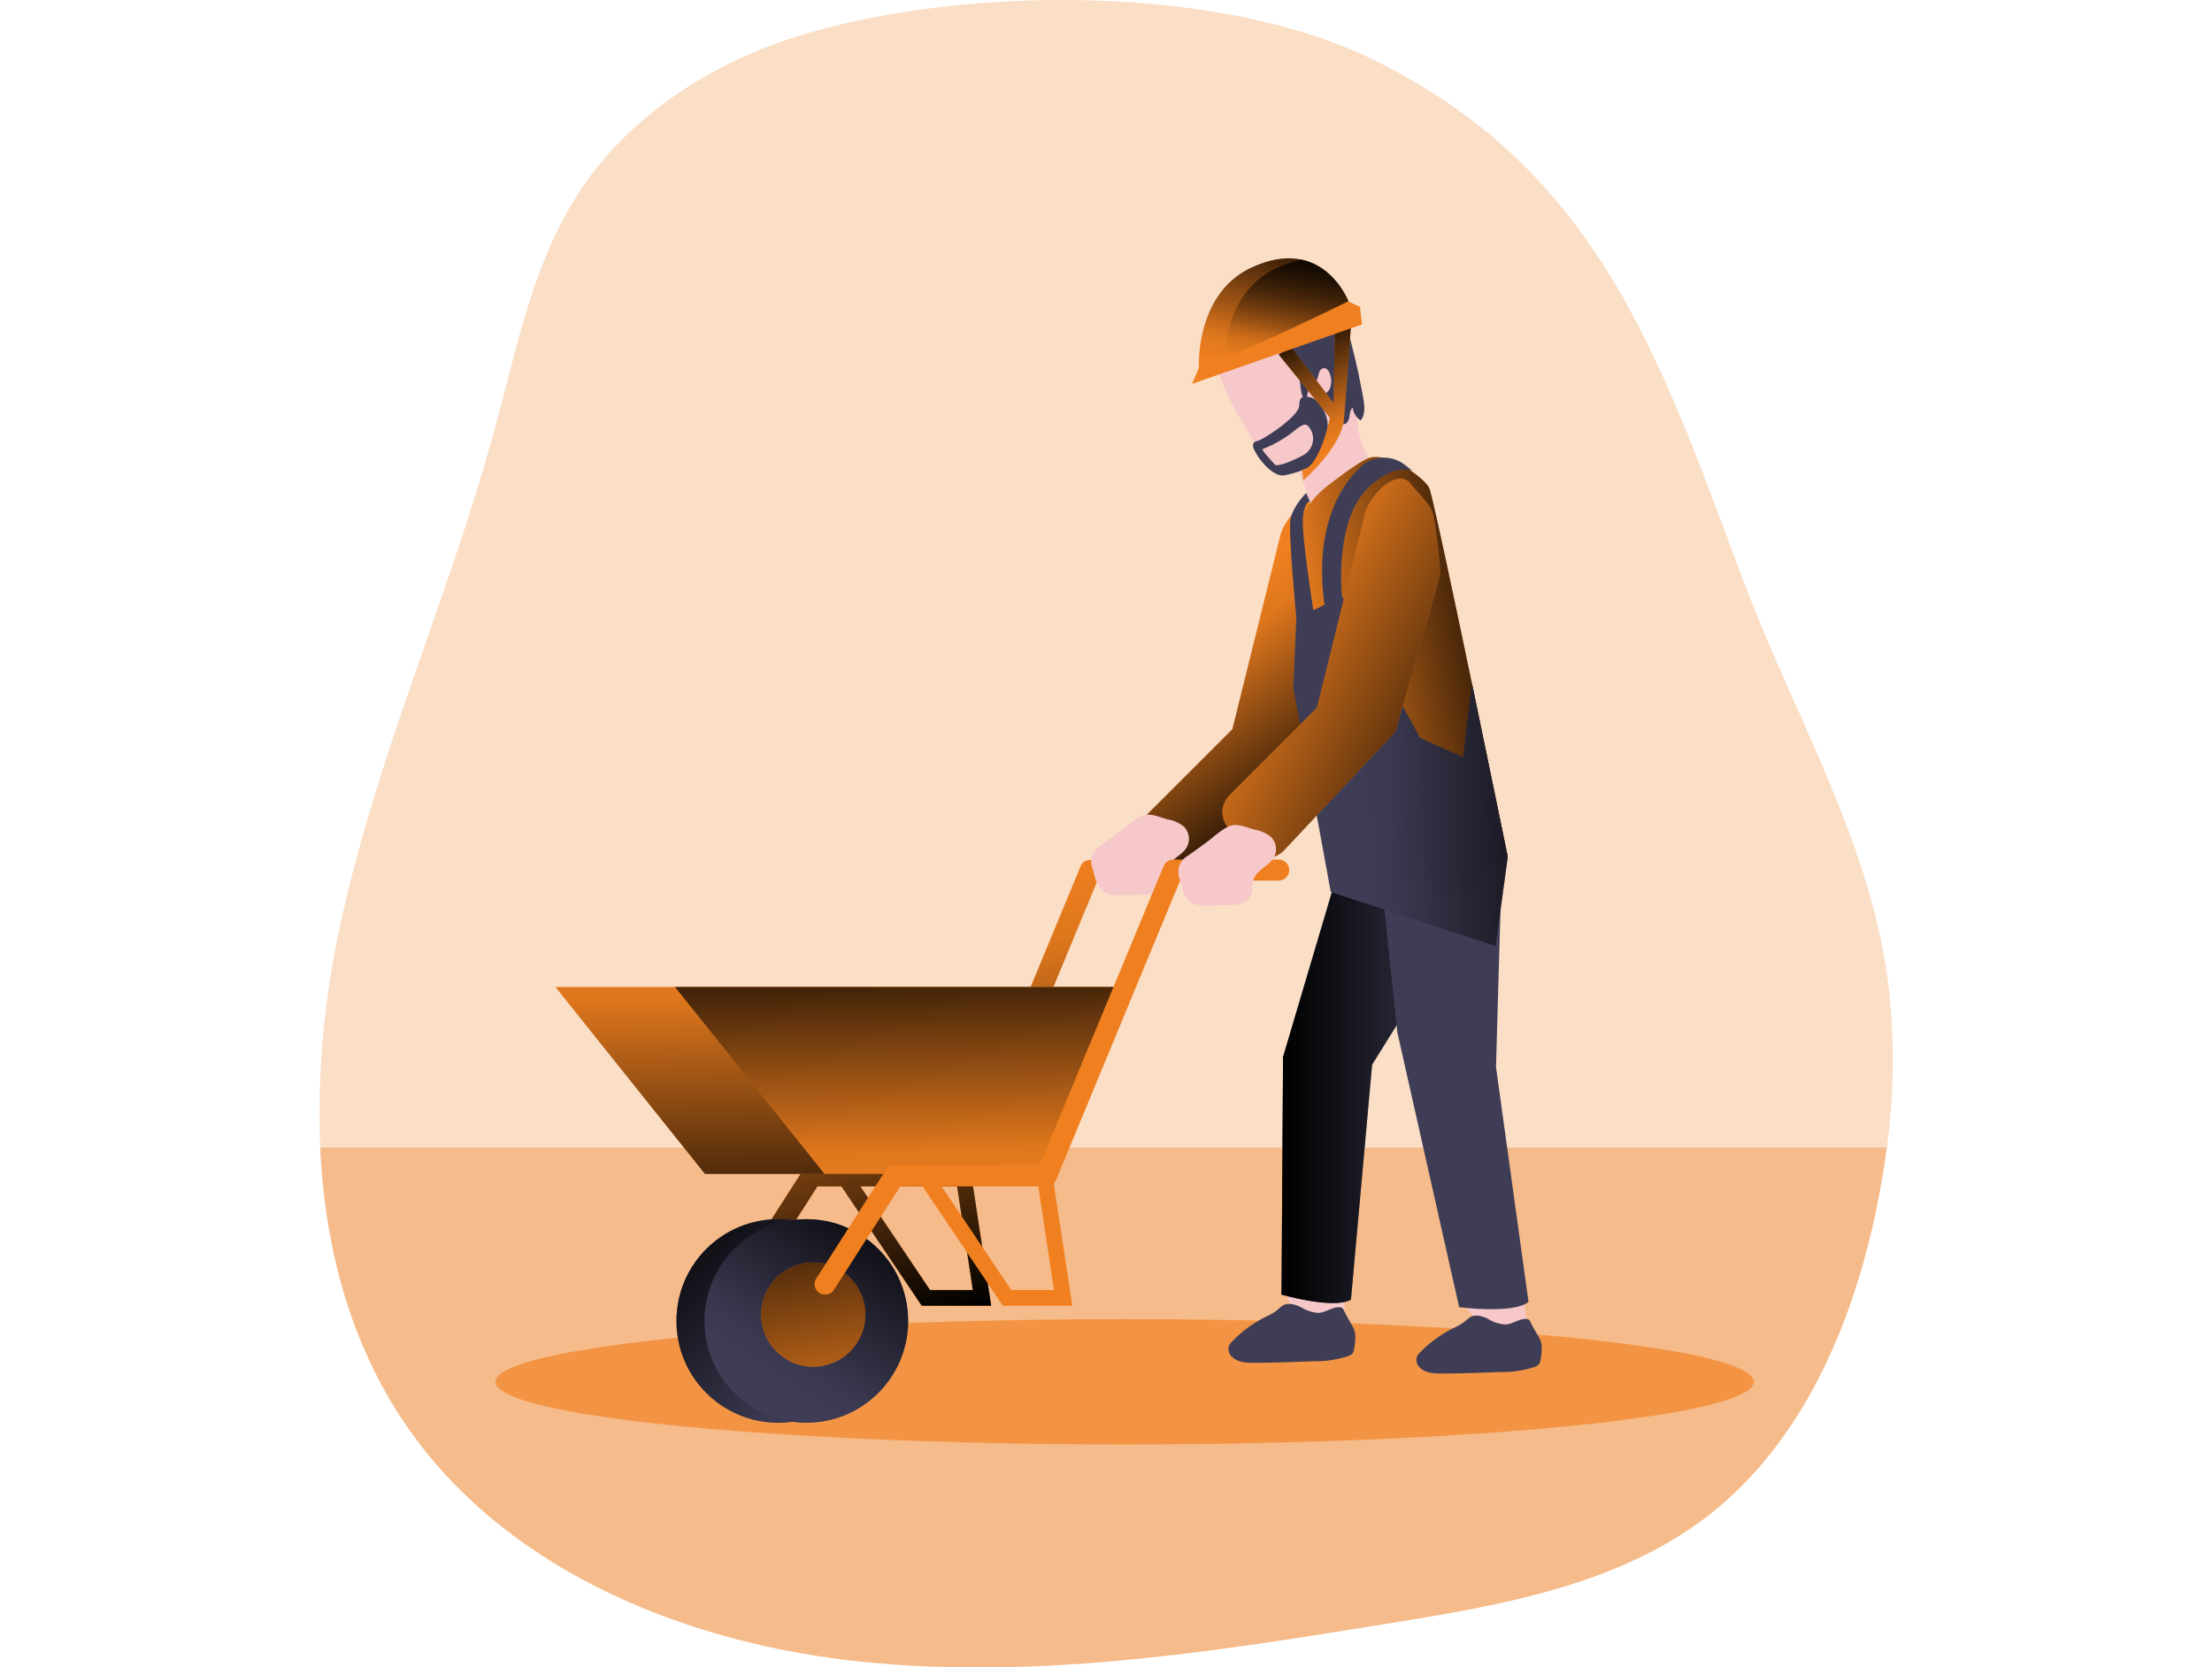 <svg id="Layer_1" data-name="Layer 1" xmlns="http://www.w3.org/2000/svg" xmlns:xlink="http://www.w3.org/1999/xlink" viewBox="0 0 328.48 348.1" width="406" height="306" class="illustration styles_illustrationTablet__1DWOa"><defs><linearGradient id="linear-gradient" x1="257.7" y1="168.24" x2="227.19" y2="127.87" gradientUnits="userSpaceOnUse"><stop offset="0.01"></stop><stop offset="0.83" stop-opacity="0.07"></stop><stop offset="1" stop-opacity="0"></stop></linearGradient><linearGradient id="linear-gradient-2" x1="192.43" y1="268.88" x2="170.74" y2="186.89" xlink:href="#linear-gradient"></linearGradient><linearGradient id="linear-gradient-3" x1="178.53" y1="244.16" x2="180.56" y2="246.59" xlink:href="#linear-gradient"></linearGradient><linearGradient id="linear-gradient-4" x1="110.27" y1="266.61" x2="109.34" y2="196.05" xlink:href="#linear-gradient"></linearGradient><linearGradient id="linear-gradient-5" x1="121.56" y1="190.76" x2="123.1" y2="250.23" xlink:href="#linear-gradient"></linearGradient><linearGradient id="linear-gradient-6" x1="70.82" y1="251.76" x2="111.8" y2="291.2" xlink:href="#linear-gradient"></linearGradient><linearGradient id="linear-gradient-7" x1="120.39" y1="247.93" x2="92.25" y2="289.84" xlink:href="#linear-gradient"></linearGradient><linearGradient id="linear-gradient-8" x1="97.7" y1="242.26" x2="108.59" y2="307.18" xlink:href="#linear-gradient"></linearGradient><linearGradient id="linear-gradient-9" x1="245.62" y1="221.39" x2="291.02" y2="221.39" xlink:href="#linear-gradient"></linearGradient><linearGradient id="linear-gradient-10" x1="299.23" y1="133.88" x2="246.22" y2="142.91" xlink:href="#linear-gradient"></linearGradient><linearGradient id="linear-gradient-11" x1="268.38" y1="159.54" x2="214.56" y2="161.6" xlink:href="#linear-gradient"></linearGradient><linearGradient id="linear-gradient-12" x1="297.23" y1="159.59" x2="233.13" y2="125.69" xlink:href="#linear-gradient"></linearGradient><linearGradient id="linear-gradient-13" x1="248.03" y1="64.7" x2="258.74" y2="91.35" xlink:href="#linear-gradient"></linearGradient><linearGradient id="linear-gradient-14" x1="247.89" y1="44.78" x2="242.34" y2="75.44" xlink:href="#linear-gradient"></linearGradient><linearGradient id="linear-gradient-15" x1="250.33" y1="45.82" x2="245.23" y2="74.02" xlink:href="#linear-gradient"></linearGradient></defs><title>Construction Worker</title><path d="M372,237.82c-.66,5-1.55,10-2.64,15-5.21,23.62-15.68,47.21-34.85,62-18.64,14.32-42.89,18.53-66.1,22.29-37.7,6.12-76,12.25-113.91,7.67C119,340.44,82.9,325.2,62.75,295.66c-11.62-17-16.89-37.14-17.85-57.84a182.63,182.63,0,0,1,4.26-46.76c7.62-35.35,22.78-68.62,32.24-103.51,4.6-16.93,8-34.63,17.62-49.3,10.52-16,27.7-26.94,46-32.59,33.45-10.31,87-11,119.62,4.95C312,33.77,324.7,73.32,342,119.31c10.08,26.9,25.23,52.26,29.78,80.62A131.79,131.79,0,0,1,372,237.82Z" transform="translate(-44.73 1.78)" fill="#ef7f1f" opacity="0.25" style="isolation: isolate;"></path><path d="M372,237.82c-.66,5-1.55,10-2.64,15-5.21,23.62-15.68,47.21-34.85,62-18.64,14.32-42.89,18.53-66.1,22.29-37.7,6.12-76,12.25-113.91,7.67C119,340.44,82.9,325.2,62.75,295.66c-11.62-17-16.89-37.14-17.85-57.84Z" transform="translate(-44.73 1.78)" fill="#ef7f1f" opacity="0.36" style="isolation: isolate;"></path><ellipse cx="168.13" cy="288.51" rx="131.37" ry="13.08" fill="#ef7f1f" opacity="0.66" style="isolation: isolate;"></ellipse><path d="M258.7,268.47l.11,5.41a14.3,14.3,0,0,1-6.64.13c-3.17-.84-5.29-4.54-5.29-4.54l.31-2.11Z" transform="translate(-44.73 1.78)" fill="#f6c8c9"></path><path d="M245.36,110.07l-10,40.4-18.28,18.27a5,5,0,0,0-.43,6.57l3.37,4.4a5.63,5.63,0,0,0,8.57.43l23.2-24.74L261,122.94c.27-1.41-1-12.26-1.65-13.56-.87-1.85-2.76-3.61-4.52-5.75C252.17,100.33,246.38,105.94,245.36,110.07Z" transform="translate(-44.73 1.78)" fill="#ef7f1f"></path><path d="M245.36,110.07l-10,40.4-18.28,18.27a5,5,0,0,0-.43,6.57l3.37,4.4a5.63,5.63,0,0,0,8.57.43l23.2-24.74L261,122.94c.27-1.41-1-12.26-1.65-13.56-.87-1.85-2.76-3.61-4.52-5.75C252.17,100.33,246.38,105.94,245.36,110.07Z" transform="translate(-44.73 1.78)" fill="url(#linear-gradient)"></path><polygon points="140.25 272.63 125.76 272.63 108.83 247.46 111.56 245.62 127.5 269.34 136.43 269.34 133.02 246.84 136.26 246.34 140.25 272.63" fill="#ef7f1f"></polygon><path d="M133,268.52a2.18,2.18,0,0,1-1.17-.34,2.2,2.2,0,0,1-.67-3l14.49-22.59a2.17,2.17,0,0,1,1.84-1h30.28l25.89-62.49a2.19,2.19,0,0,1,2-1.35H227.6a2.19,2.19,0,1,1,0,4.37H207.18l-25.89,62.49a2.18,2.18,0,0,1-2,1.35H148.73l-13.84,21.6A2.18,2.18,0,0,1,133,268.52Z" transform="translate(-44.73 1.78)" fill="#ef7f1f"></path><path d="M229.79,179.9a2.2,2.2,0,0,1-2.19,2.19H207.18l-25.89,62.48a1.34,1.34,0,0,1-.23.4l-.06-.4-3.25.49.13.87H157.69l14.54,21.63h8.93l-3.28-21.63h1.39a2.15,2.15,0,0,0,1.79-1L185,270.85H170.49l-16.77-24.92h-5l-13.83,21.59a2.2,2.2,0,0,1-1.84,1,2.11,2.11,0,0,1-1.18-.35,2.19,2.19,0,0,1-.67-3l14.49-22.61a2.2,2.2,0,0,1,1.84-1h30.28l25.89-62.5a2.19,2.19,0,0,1,2-1.34H227.6A2.19,2.19,0,0,1,229.79,179.9Z" transform="translate(-44.73 1.78)" fill="url(#linear-gradient-2)"></path><path d="M211.69,172l-3.7,2.67a4,4,0,0,0-1.7,5.24c.41,1.87,1,4,2.74,4.81a6.37,6.37,0,0,0,2.79.38l4.29-.06c1.82,0,4-.26,4.83-1.88.56-1.08.28-2.42.7-3.57.73-2,3.22-2.7,4.23-4.54a3.63,3.63,0,0,0-.64-4.25,7.12,7.12,0,0,0-3.33-1.49c-1.49-.37-3.43-1.3-4.9-.9C215.2,168.9,213.18,170.92,211.69,172Z" transform="translate(-44.73 1.78)" fill="#f6c8c9"></path><path d="M181.06,245a2.15,2.15,0,0,1-1.79,1h-1.39l-.13-.87,3.25-.49Z" transform="translate(-44.73 1.78)" fill="url(#linear-gradient-3)"></path><polygon points="169.67 206.07 152.83 245.1 80.5 245.1 49.28 206.07 169.67 206.07" fill="#ef7f1f"></polygon><polygon points="169.67 206.07 152.83 245.1 80.5 245.1 49.28 206.07 169.67 206.07" fill="url(#linear-gradient-4)"></polygon><polygon points="169.67 206.07 152.83 245.1 105.47 245.1 74.24 206.07 169.67 206.07" fill="#ef7f1f"></polygon><polygon points="169.67 206.07 152.83 245.1 105.47 245.1 74.24 206.07 169.67 206.07" fill="url(#linear-gradient-5)"></polygon><circle cx="95.81" cy="275.81" r="21.26" fill="#3f3d56"></circle><circle cx="95.81" cy="275.81" r="21.26" fill="url(#linear-gradient-6)"></circle><circle cx="101.67" cy="275.81" r="21.26" fill="#3f3d56"></circle><circle cx="101.67" cy="275.81" r="21.26" fill="url(#linear-gradient-7)"></circle><circle cx="103.11" cy="274.48" r="10.89" fill="#ef7f1f"></circle><circle cx="103.11" cy="274.48" r="10.89" fill="url(#linear-gradient-8)"></circle><path d="M150.3,268.52a2.23,2.23,0,0,1-1.18-.34,2.21,2.21,0,0,1-.66-3l14.48-22.59a2.2,2.2,0,0,1,1.85-1h30.28L221,179.06a2.17,2.17,0,0,1,2-1.35h21.88a2.19,2.19,0,1,1,0,4.37H224.44l-25.89,62.49a2.19,2.19,0,0,1-2,1.35H166l-13.83,21.6A2.2,2.2,0,0,1,150.3,268.52Z" transform="translate(-44.73 1.78)" fill="#ef7f1f"></path><path d="M296.07,269.23l.83,5.37a14.24,14.24,0,0,1-6.58.87c-3.27-.49-5.88-3.92-5.88-3.92l0-2.13Z" transform="translate(-44.73 1.78)" fill="#f6c8c9"></path><path d="M258.88,175.22l-12.94,43.7-.32,49.6s10.88,3.15,14.49,1.06l4.42-49.07L291,178S269.18,167.75,258.88,175.22Z" transform="translate(-44.73 1.78)" fill="#3f3d56"></path><path d="M258.88,175.22l-12.94,43.7-.32,49.6s10.88,3.15,14.49,1.06l4.42-49.07L291,178S269.18,167.75,258.88,175.22Z" transform="translate(-44.73 1.78)" fill="url(#linear-gradient-9)"></path><path d="M265.68,174.53l4.11,39.18,12.92,57.44s11.29,1.49,14.48-1.1L290.4,221l1.32-46.27S274.52,165.63,265.68,174.53Z" transform="translate(-44.73 1.78)" fill="#3f3d56"></path><path d="M242.37,94c3.51,5.05,5.6.49,6.72,2.55a27.73,27.73,0,0,1,2.88,10.3s11.26-5.46,13.87-9.57c0,0-4.59-6.72-4.33-11.11s1.69-11.72-2.72-16.38S247.35,61,239.43,63.42C230.05,66.24,227.57,72.71,242.37,94Z" transform="translate(-44.73 1.78)" fill="#f6c8c9"></path><path d="M249.48,78.05c.17,1.41.25,2.94,1.14,4,.51-.9.32-2.24.87-3,.22-.33.75-.52,1-.84a3.13,3.13,0,0,0,.72-1.25c.11-.36.17-.73.31-1.08a1.23,1.23,0,0,1,.77-.77,1.09,1.09,0,0,1,1,.38,2.46,2.46,0,0,1,.49,1,4,4,0,0,1-.14,3,3.54,3.54,0,0,1-.93,1,5.57,5.57,0,0,0-.91,1.12,3,3,0,0,1,2.35,1.63c.51.85.79,1.83,1.28,2.69a1.53,1.53,0,0,0,1.06.87c.72.05,1.17-.78,1.29-1.49s.15-1.54.72-2A3.57,3.57,0,0,0,262.15,86c1-1.24.81-3,.54-4.6q-1.08-6.13-2.68-12.16a6.23,6.23,0,0,0-1.66-3.29,5.09,5.09,0,0,0-2.25-1c-2.86-.65-7.87-.26-8.84,3.22C246.43,71.13,249.1,75.09,249.48,78.05Z" transform="translate(-44.73 1.78)" fill="#3f3d56"></path><path d="M247.58,119.25a20.53,20.53,0,0,1,7.63-19.57c3.65-2.83,7.31-5.46,8.92-5.91,3.71-1,11.23,4,12.35,6.41s16.38,76.94,16.38,76.94-6.46,6.26-18.67,6.88c-16.56.84-17.88-2.31-17.88-2.31Z" transform="translate(-44.73 1.78)" fill="#ef7f1f"></path><path d="M247.58,119.25a20.53,20.53,0,0,1,7.63-19.57c3.65-2.83,7.31-5.46,8.92-5.91,3.71-1,11.23,4,12.35,6.41s16.38,76.94,16.38,76.94-6.46,6.26-18.67,6.88c-16.56.84-17.88-2.31-17.88-2.31Z" transform="translate(-44.73 1.78)" fill="url(#linear-gradient-10)"></path><polygon points="211.17 186.24 203.36 143.61 203.98 129.13 213.53 124.51 229.86 154.09 238.8 158.1 240.65 142.69 248.13 178.9 245.58 197.54 211.17 186.24" fill="#3f3d56"></polygon><polygon points="211.17 186.24 203.36 143.61 203.98 129.13 213.53 124.51 229.86 154.09 238.8 158.1 240.65 142.69 248.13 178.9 245.58 197.54 211.17 186.24" fill="url(#linear-gradient-11)"></polygon><path d="M250.32,81.22s-.92-.56-1,1.69-7.53,7.13-8.68,7.36-1.37.9-.23,2.78,3.75,4.82,5.85,4.41a21.74,21.74,0,0,0,5-1.63c3.23-2,3.88-4.6,4-8.56C255.36,84.24,252.78,80.33,250.32,81.22Z" transform="translate(-44.73 1.78)" fill="#3f3d56"></path><path d="M241.64,92A25.77,25.77,0,0,0,248,88.41c2.59-2.19,2.95-1.77,3.8-.32a3.89,3.89,0,0,1-1.66,5.17c-2.16,1.19-5.48,2.54-5.95,1.93S241.76,92.64,241.64,92Z" transform="translate(-44.73 1.78)" fill="#f6c8c9"></path><path d="M263,105.55,253,146l-18.27,18.27a5,5,0,0,0-.43,6.57l3.37,4.4a5.62,5.62,0,0,0,8.57.43l23.2-24.74,9.24-32.46c.28-1.41-1-12.26-1.64-13.56-.87-1.85-2.76-3.61-4.52-5.75C269.84,95.81,264.05,101.42,263,105.55Z" transform="translate(-44.73 1.78)" fill="#ef7f1f"></path><path d="M263,105.55,253,146l-18.27,18.27a5,5,0,0,0-.43,6.57l3.37,4.4a5.62,5.62,0,0,0,8.57.43l23.2-24.74,9.24-32.46c.28-1.41-1-12.26-1.64-13.56-.87-1.85-2.76-3.61-4.52-5.75C269.84,95.81,264.05,101.42,263,105.55Z" transform="translate(-44.73 1.78)" fill="url(#linear-gradient-12)"></path><path d="M229.87,174.16l-3.7,2.67a3.94,3.94,0,0,0-1.7,5.23c.41,1.87,1,4,2.74,4.81a6.23,6.23,0,0,0,2.79.39l4.29-.06c1.82,0,4-.26,4.83-1.88.56-1.08.28-2.43.7-3.57.73-2,3.22-2.71,4.23-4.54a3.64,3.64,0,0,0-.64-4.26,7.21,7.21,0,0,0-3.33-1.48c-1.49-.37-3.43-1.31-4.9-.9C233.39,171.06,231.36,173.08,229.87,174.16Z" transform="translate(-44.73 1.78)" fill="#f6c8c9"></path><polygon points="157.2 272.63 142.7 272.63 125.78 247.46 128.51 245.62 144.45 269.34 153.38 269.34 149.97 246.84 153.21 246.34 157.2 272.63" fill="#ef7f1f"></polygon><path d="M258.68,271.89a1.42,1.42,0,0,0-.39-.57,1.1,1.1,0,0,0-.64-.17c-1.49,0-2.79,1.09-4.28,1.19a7.84,7.84,0,0,1-3.69-1.19c-1.18-.57-2.61-1-3.76-.37a7.4,7.4,0,0,0-1.21,1,13.71,13.71,0,0,1-2.5,1.43,25.71,25.71,0,0,0-6.89,5.09,3.2,3.2,0,0,0-.65.86,2.2,2.2,0,0,0,.59,2.33c1.17,1.19,3,1.28,4.68,1.27,4.17,0,8.34-.18,12.51-.33a21.4,21.4,0,0,0,7.09-1.07,2,2,0,0,0,.93-.6,2,2,0,0,0,.31-.9c.23-1.35.48-3.15-.18-4.42S259.26,273.12,258.68,271.89Z" transform="translate(-44.73 1.78)" fill="#3f3d56"></path><path d="M297.64,274.33a1.42,1.42,0,0,0-.39-.57,1.14,1.14,0,0,0-.63-.16c-1.47,0-2.76,1.07-4.23,1.17a7.71,7.71,0,0,1-3.65-1.18c-1.17-.56-2.58-1-3.71-.36a7.83,7.83,0,0,0-1.2.95,12.83,12.83,0,0,1-2.47,1.41,25.7,25.7,0,0,0-6.81,5,3.07,3.07,0,0,0-.64.85,2.18,2.18,0,0,0,.58,2.31c1.15,1.17,3,1.26,4.63,1.25,4.12,0,8.24-.17,12.36-.32a21.18,21.18,0,0,0,7-1.06,2,2,0,0,0,.92-.6,2.2,2.2,0,0,0,.31-.88c.22-1.34.47-3.12-.18-4.37S298.21,275.55,297.64,274.33Z" transform="translate(-44.73 1.78)" fill="#3f3d56"></path><path d="M245,72.22l10.73,13.23s-2.08,10.37-5.78,10.88l.21,2.16s7.91-6.68,8.52-12.84l.31-4,1.13-15.41-3.39,1.54-.23,14.58-8.94-11.78Z" transform="translate(-44.73 1.78)" fill="#ef7f1f"></path><path d="M245,72.22l10.73,13.23s-2.08,10.37-5.78,10.88l.21,2.16s7.91-6.68,8.52-12.84l.31-4,1.13-15.41-3.39,1.54-.23,14.58-8.94-11.78Z" transform="translate(-44.73 1.78)" fill="url(#linear-gradient-13)"></path><path d="M226.93,78.36,228.37,75s0-.46,0-1.25c.07-3.75,1.15-15,10.89-19.6,14.56-6.84,20.06,6.29,20.32,7v0L262,62.29l.41,3.67Z" transform="translate(-44.73 1.78)" fill="#ef7f1f"></path><path d="M259.59,61.1s-16.94,8.42-25.95,11.8a27.42,27.42,0,0,1-4.11,1.29l-1.16-.47c.07-3.75,1.15-15,10.89-19.6,4.32-2,7.84-2.3,10.67-1.66,6.7,1.52,9.46,8.16,9.65,8.62Z" transform="translate(-44.73 1.78)" fill="url(#linear-gradient-14)"></path><path d="M259.59,61.1s-16.94,8.42-25.95,11.8c.24-4.41,1.82-14.43,10.86-18.68a20.91,20.91,0,0,1,5.43-1.76c6.7,1.52,9.46,8.16,9.65,8.62Z" transform="translate(-44.73 1.78)" fill="url(#linear-gradient-15)"></path><path d="M262.05,95.78c-4.36,4.22-9.55,12.71-7.49,28.49l1.31,2.31,2.39-3.85s-1.85-16.54,6.06-23.21c0,0,4.62-4.42,8.63-3l-1.59-1.25A7.11,7.11,0,0,0,262.05,95.78Z" transform="translate(-44.73 1.78)" fill="#3f3d56"></path><path d="M250.76,101.16s-2.82,2.78-3.28,5.55,1.23,20.64,1.23,20.64l3.7-.77s-2.78-17.41-2.31-20.64,1.46-3,1.46-3Z" transform="translate(-44.73 1.78)" fill="#3f3d56"></path></svg>